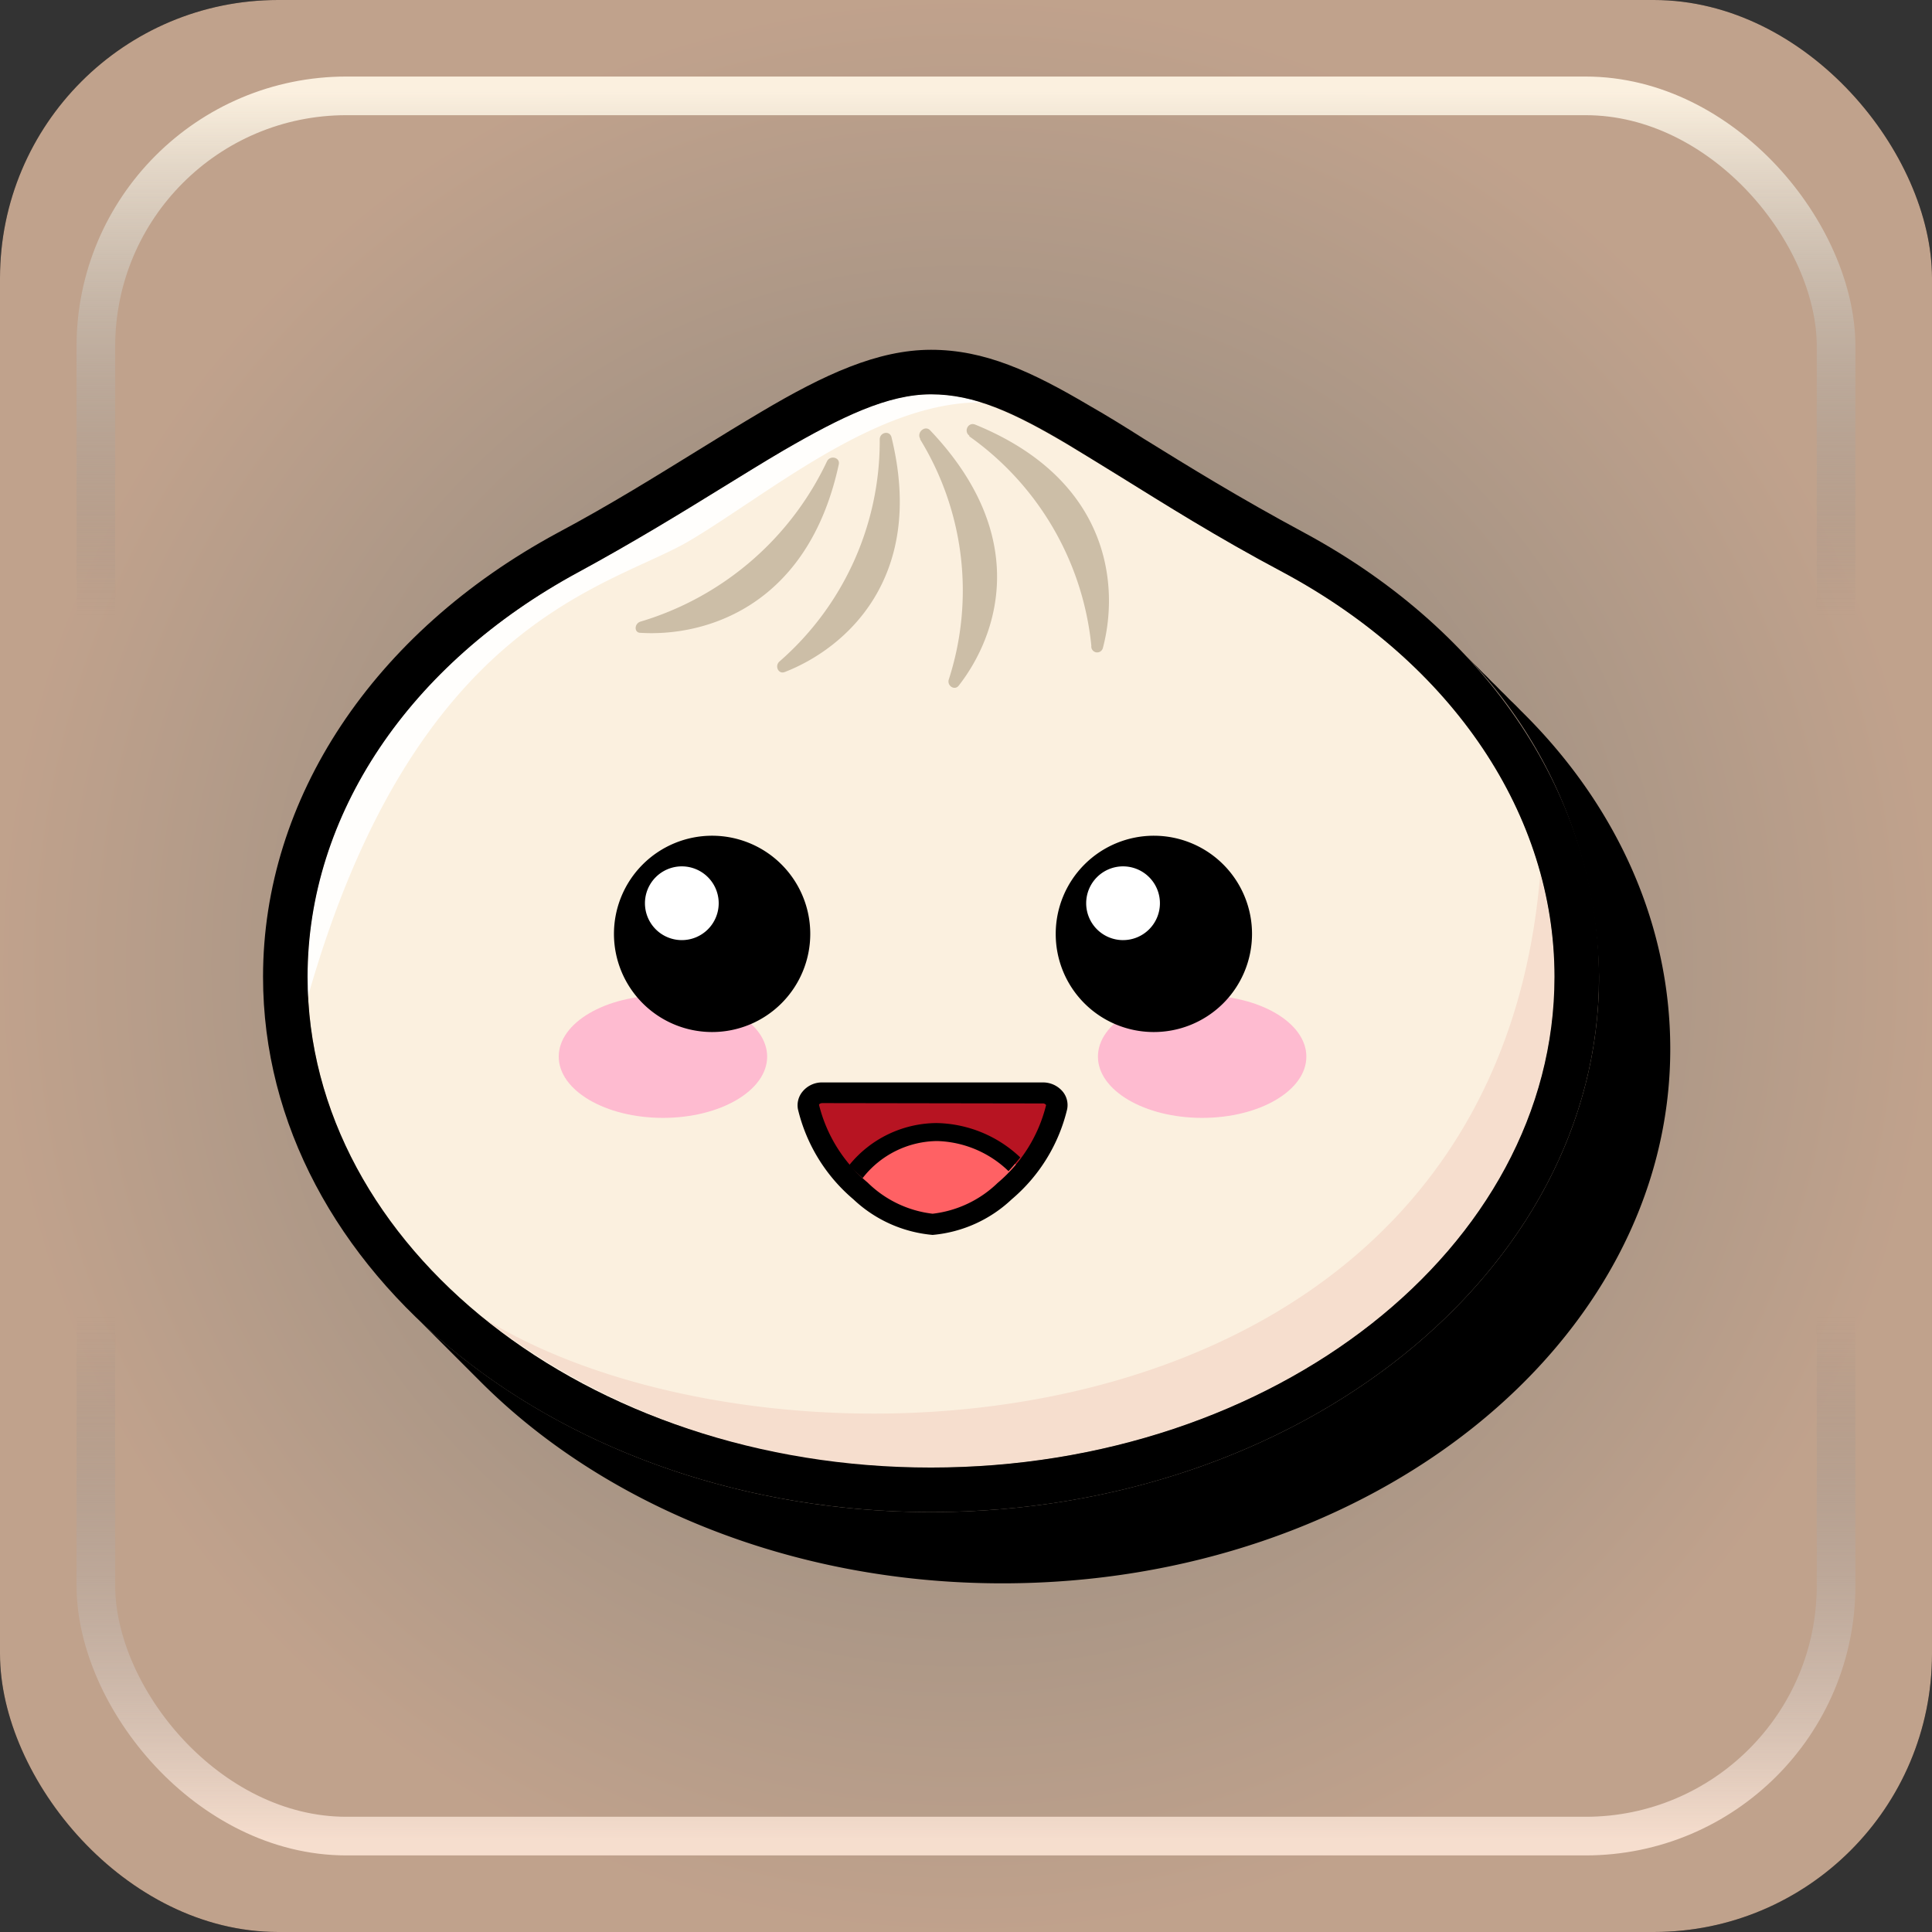 <?xml version="1.0" encoding="UTF-8" standalone="no"?>
<!-- Created with Inkscape (http://www.inkscape.org/) -->

<svg
   width="50mm"
   height="50mm"
   viewBox="0 0 50 50"
   version="1.1"
   id="svg1"
   xml:space="preserve"
   sodipodi:docname="Bun_Box.svg"
   inkscape:version="1.4.2 (f4327f4, 2025-05-13)"
   xmlns:inkscape="http://www.inkscape.org/namespaces/inkscape"
   xmlns:sodipodi="http://sodipodi.sourceforge.net/DTD/sodipodi-0.dtd"
   xmlns:xlink="http://www.w3.org/1999/xlink"
   xmlns="http://www.w3.org/2000/svg"
   xmlns:svg="http://www.w3.org/2000/svg"><rect x="0" y="0" width="50" height="50" fill="#333333" stroke="none"/><sodipodi:namedview
     id="namedview1"
     pagecolor="#ffffff"
     bordercolor="#000000"
     borderopacity="0.25"
     inkscape:showpageshadow="2"
     inkscape:pageopacity="0.0"
     inkscape:pagecheckerboard="0"
     inkscape:deskcolor="#d1d1d1"
     inkscape:document-units="mm"
     inkscape:zoom="3.0876875"
     inkscape:cx="54.895452"
     inkscape:cy="85.662814"
     inkscape:window-width="2560"
     inkscape:window-height="1369"
     inkscape:window-x="-8"
     inkscape:window-y="-8"
     inkscape:window-maximized="1"
     inkscape:current-layer="svg1" /><defs
     id="defs1"><linearGradient
       id="linearGradient15"><stop
         style="stop-color:#fbf0df;stop-opacity:0.501;"
         offset="0"
         id="stop15" /><stop
         style="stop-color:#f0caaf;stop-opacity:0.8;"
         offset="1"
         id="stop16" /></linearGradient><linearGradient
       id="linearGradient2"><stop
         style="stop-color:#fbf0df;stop-opacity:1;"
         offset="0"
         id="stop2" /><stop
         style="stop-color:#7f7f7f;stop-opacity:0;"
         offset="0.3"
         id="stop4" /><stop
         style="stop-color:#7f7f7f;stop-opacity:0;"
         offset="0.7"
         id="stop17" /><stop
         style="stop-color:#f6dece;stop-opacity:1;"
         offset="1"
         id="stop3" /></linearGradient><linearGradient
       xlink:href="#linearGradient2"
       id="linearGradient9"
       x1="25"
       y1="2.364"
       x2="25"
       y2="47.636"
       gradientUnits="userSpaceOnUse" /><radialGradient
       xlink:href="#linearGradient15"
       id="radialGradient16"
       cx="25"
       cy="25"
       fx="25"
       fy="25"
       r="25"
       gradientUnits="userSpaceOnUse"
       gradientTransform="translate(-2.4265137e-6)" /></defs><g
     id="layer1"><rect
       style="font-variation-settings:normal;opacity:1;vector-effect:none;fill:#000000;fill-opacity:1;stroke:none;stroke-width:0.261;stroke-linecap:butt;stroke-linejoin:miter;stroke-miterlimit:4;stroke-dasharray:none;stroke-dashoffset:0;stroke-opacity:1;-inkscape-stroke:none;stop-color:#000000;stop-opacity:1"
       id="rect1"
       width="50"
       height="50"
       x="0"
       y="0"
       rx="7.198"
       ry="7.198" /><rect
       style="font-variation-settings:normal;vector-effect:none;fill:url(#radialGradient16);stroke:none;stroke-width:0.261;stroke-linecap:butt;stroke-linejoin:miter;stroke-miterlimit:4;stroke-dasharray:none;stroke-dashoffset:0;stroke-opacity:1;-inkscape-stroke:none;stop-color:#000000"
       id="rect1-18"
       width="50"
       height="50"
       x="0"
       y="-4.4408921e-16"
       rx="7.198"
       ry="7.198" /><rect
       style="fill:none;fill-opacity:1;stroke:url(#linearGradient9);stroke-width:1;stroke-dasharray:none"
       id="rect1-1"
       width="45.037"
       height="45.037"
       x="2.481"
       y="2.481"
       rx="6.484"
       ry="6.484" /></g><g
     id="g1"
     transform="matrix(0.461,0,0,0.461,6.577,8.822)"><path
       id="Shadow"
       d="m 71.09,20.74 c -0.16,-0.17 -0.33,-0.34 -0.5,-0.5 -0.17,-0.16 -0.33,-0.34 -0.5,-0.5 -0.17,-0.16 -0.33,-0.34 -0.5,-0.5 -0.17,-0.16 -0.33,-0.34 -0.5,-0.5 -0.17,-0.16 -0.33,-0.34 -0.5,-0.5 -0.17,-0.16 -0.33,-0.34 -0.5,-0.5 -0.17,-0.16 -0.33,-0.34 -0.5,-0.5 A 26.46,26.46 0 0 1 75.5,35.7 C 75.5,52.27 58.68,65.75 38,65.75 26.42,65.75 16.06,61.52 9.17,54.89 l 0.5,0.5 0.5,0.5 0.5,0.5 0.5,0.5 0.5,0.5 0.5,0.5 0.5,0.5 c 6.88,6.91 17.47,11.36 29.33,11.36 20.68,0 37.5,-13.48 37.5,-30 0,-7.06 -3.04,-13.75 -8.41,-19.01 z" /><g
       id="Body"><path
         id="Background"
         d="M 73,35.7 C 73,50.91 57.33,63.24 38,63.24 18.67,63.24 3,50.91 3,35.7 3,26.27 9,17.94 18.22,13 27.44,8.06 33.18,3 38,3 42.82,3 46.94,7.13 57.78,13 67,17.94 73,26.27 73,35.7 Z"
         style="fill:#fbf0df" /><path
         id="Bottom_Shadow"
         data-name="Bottom Shadow"
         d="M 73,35.7 A 21.67,21.67 0 0 0 72.2,29.92 C 69.47,63.22 28.85,64.82 12.88,54.86 A 40,40 0 0 0 38,63.24 c 19.3,0 35,-12.35 35,-27.54 z"
         style="fill:#f6dece" /><path
         id="Light_Shine"
         data-name="Light Shine"
         d="M 24.53,11.17 C 29,8.49 34.94,3.46 40.78,3.45 A 9.29,9.29 0 0 0 38,3 c -2.42,0 -5,1.25 -8.25,3.13 -1.13,0.66 -2.3,1.39 -3.54,2.15 -2.33,1.44 -5,3.07 -8,4.7 C 8.69,18.13 3,26.62 3,35.7 3,36.1 3,36.5 3,36.89 9.06,15.48 20.07,13.85 24.53,11.17 Z"
         style="fill:#fffefc" /><path
         id="Top"
         d="M 35.12,5.53 A 16.41,16.41 0 0 1 29.49,18 c -0.28,0.25 -0.06,0.73 0.3,0.59 3.37,-1.31 7.92,-5.23 6,-13.14 C 35.71,5 35.12,5.12 35.12,5.53 Z m 2.27,0 A 16.24,16.24 0 0 1 39,19 c -0.12,0.35 0.31,0.65 0.55,0.36 C 41.74,16.56 43.65,11 37.93,5 37.64,4.74 37.19,5.14 37.39,5.49 Z M 40.15,5.36 A 16.42,16.42 0 0 1 47,17.12 0.33,0.33 0 0 0 47.65,17.23 C 48.57,13.74 48.05,7.79 40.48,4.7 40.08,4.54 39.82,5.08 40.15,5.32 Z m -18.46,10.4 a 16.94,16.94 0 0 0 10.47,-9 c 0.18,-0.36 0.75,-0.22 0.66,0.18 -1.73,8 -7.52,9.67 -11.12,9.45 -0.38,0.01 -0.37,-0.52 -0.01,-0.63 z"
         style="fill:#ccbea7;fill-rule:evenodd" /><path
         id="Outline"
         d="M 38,65.75 C 17.32,65.75 0.5,52.27 0.5,35.7 c 0,-10 6.18,-19.33 16.53,-24.92 3,-1.6 5.57,-3.21 7.86,-4.62 1.26,-0.78 2.45,-1.51 3.6,-2.19 C 32,1.89 35,0.5 38,0.5 c 3,0 5.62,1.2 8.9,3.14 1,0.57 2,1.19 3.07,1.87 2.49,1.54 5.3,3.28 9,5.27 C 69.32,16.37 75.5,25.69 75.5,35.7 75.5,52.27 58.68,65.75 38,65.75 Z M 38,3 c -2.42,0 -5,1.25 -8.25,3.13 -1.13,0.66 -2.3,1.39 -3.54,2.15 -2.33,1.44 -5,3.07 -8,4.7 C 8.69,18.13 3,26.62 3,35.7 3,50.89 18.7,63.25 38,63.25 57.3,63.25 73,50.89 73,35.7 73,26.62 67.31,18.13 57.78,13 54,11 51.05,9.12 48.66,7.64 47.57,6.97 46.57,6.35 45.66,5.8 42.63,4 40.42,3 38,3 Z" /></g><g
       id="Mouth"><g
         id="Background-2"
         data-name="Background"><path
           d="m 45.05,43 a 8.93,8.93 0 0 1 -2.92,4.71 6.81,6.81 0 0 1 -4,1.88 A 6.84,6.84 0 0 1 34,47.71 8.93,8.93 0 0 1 31.12,43 0.72,0.72 0 0 1 31.92,42.19 H 44.26 A 0.72,0.72 0 0 1 45.05,43 Z"
           style="fill:#b71422"
           id="path1" /></g><g
         id="Tongue"><path
           id="Background-3"
           data-name="Background"
           d="m 34,47.79 a 6.91,6.91 0 0 0 4.12,1.9 6.91,6.91 0 0 0 4.11,-1.9 10.63,10.63 0 0 0 1,-1.07 6.83,6.83 0 0 0 -4.9,-2.31 6.15,6.15 0 0 0 -5,2.78 c 0.23,0.21 0.43,0.41 0.67,0.6 z"
           style="fill:#ff6164" /><path
           id="Outline-2"
           data-name="Outline"
           d="m 34.16,47 a 5.36,5.36 0 0 1 4.19,-2.08 6,6 0 0 1 4,1.69 c 0.23,-0.25 0.45,-0.51 0.66,-0.77 A 7,7 0 0 0 38.3,43.91 6.36,6.36 0 0 0 33.41,46.27 9.53,9.53 0 0 0 34.16,47 Z" /></g><path
         id="Outline-3"
         data-name="Outline"
         d="m 38.09,50.19 a 7.42,7.42 0 0 1 -4.45,-2 9.52,9.52 0 0 1 -3.11,-5.05 1.2,1.2 0 0 1 0.26,-1 1.41,1.41 0 0 1 1.13,-0.51 h 12.34 a 1.44,1.44 0 0 1 1.13,0.51 1.19,1.19 0 0 1 0.25,1 v 0 a 9.52,9.52 0 0 1 -3.11,5.05 7.42,7.42 0 0 1 -4.44,2 z m -6.17,-7.4 c -0.16,0 -0.2,0.07 -0.21,0.09 a 8.29,8.29 0 0 0 2.73,4.37 6.23,6.23 0 0 0 3.65,1.75 6.28,6.28 0 0 0 3.65,-1.73 8.3,8.3 0 0 0 2.72,-4.37 0.21,0.21 0 0 0 -0.2,-0.09 z" /></g><g
       id="Face"><ellipse
         id="Right_Blush"
         data-name="Right Blush"
         cx="53.22"
         cy="40.18"
         rx="5.85"
         ry="3.44"
         style="fill:#febbd0" /><ellipse
         id="Left_Bluch"
         data-name="Left Bluch"
         cx="22.95"
         cy="40.18"
         rx="5.85"
         ry="3.44"
         style="fill:#febbd0" /><path
         id="Eyes"
         d="m 25.7,38.8 a 5.51,5.51 0 1 0 -5.5,-5.51 5.51,5.51 0 0 0 5.5,5.51 z m 24.77,0 A 5.51,5.51 0 1 0 45,33.29 5.5,5.5 0 0 0 50.47,38.8 Z"
         style="fill-rule:evenodd" /><path
         id="Iris"
         d="M 24,33.64 A 2.07,2.07 0 1 0 21.94,31.57 2.07,2.07 0 0 0 24,33.64 Z m 24.77,0 a 2.07,2.07 0 1 0 -2.06,-2.07 2.07,2.07 0 0 0 2.04,2.07 z"
         style="fill:#ffffff;fill-rule:evenodd" /></g></g></svg>
